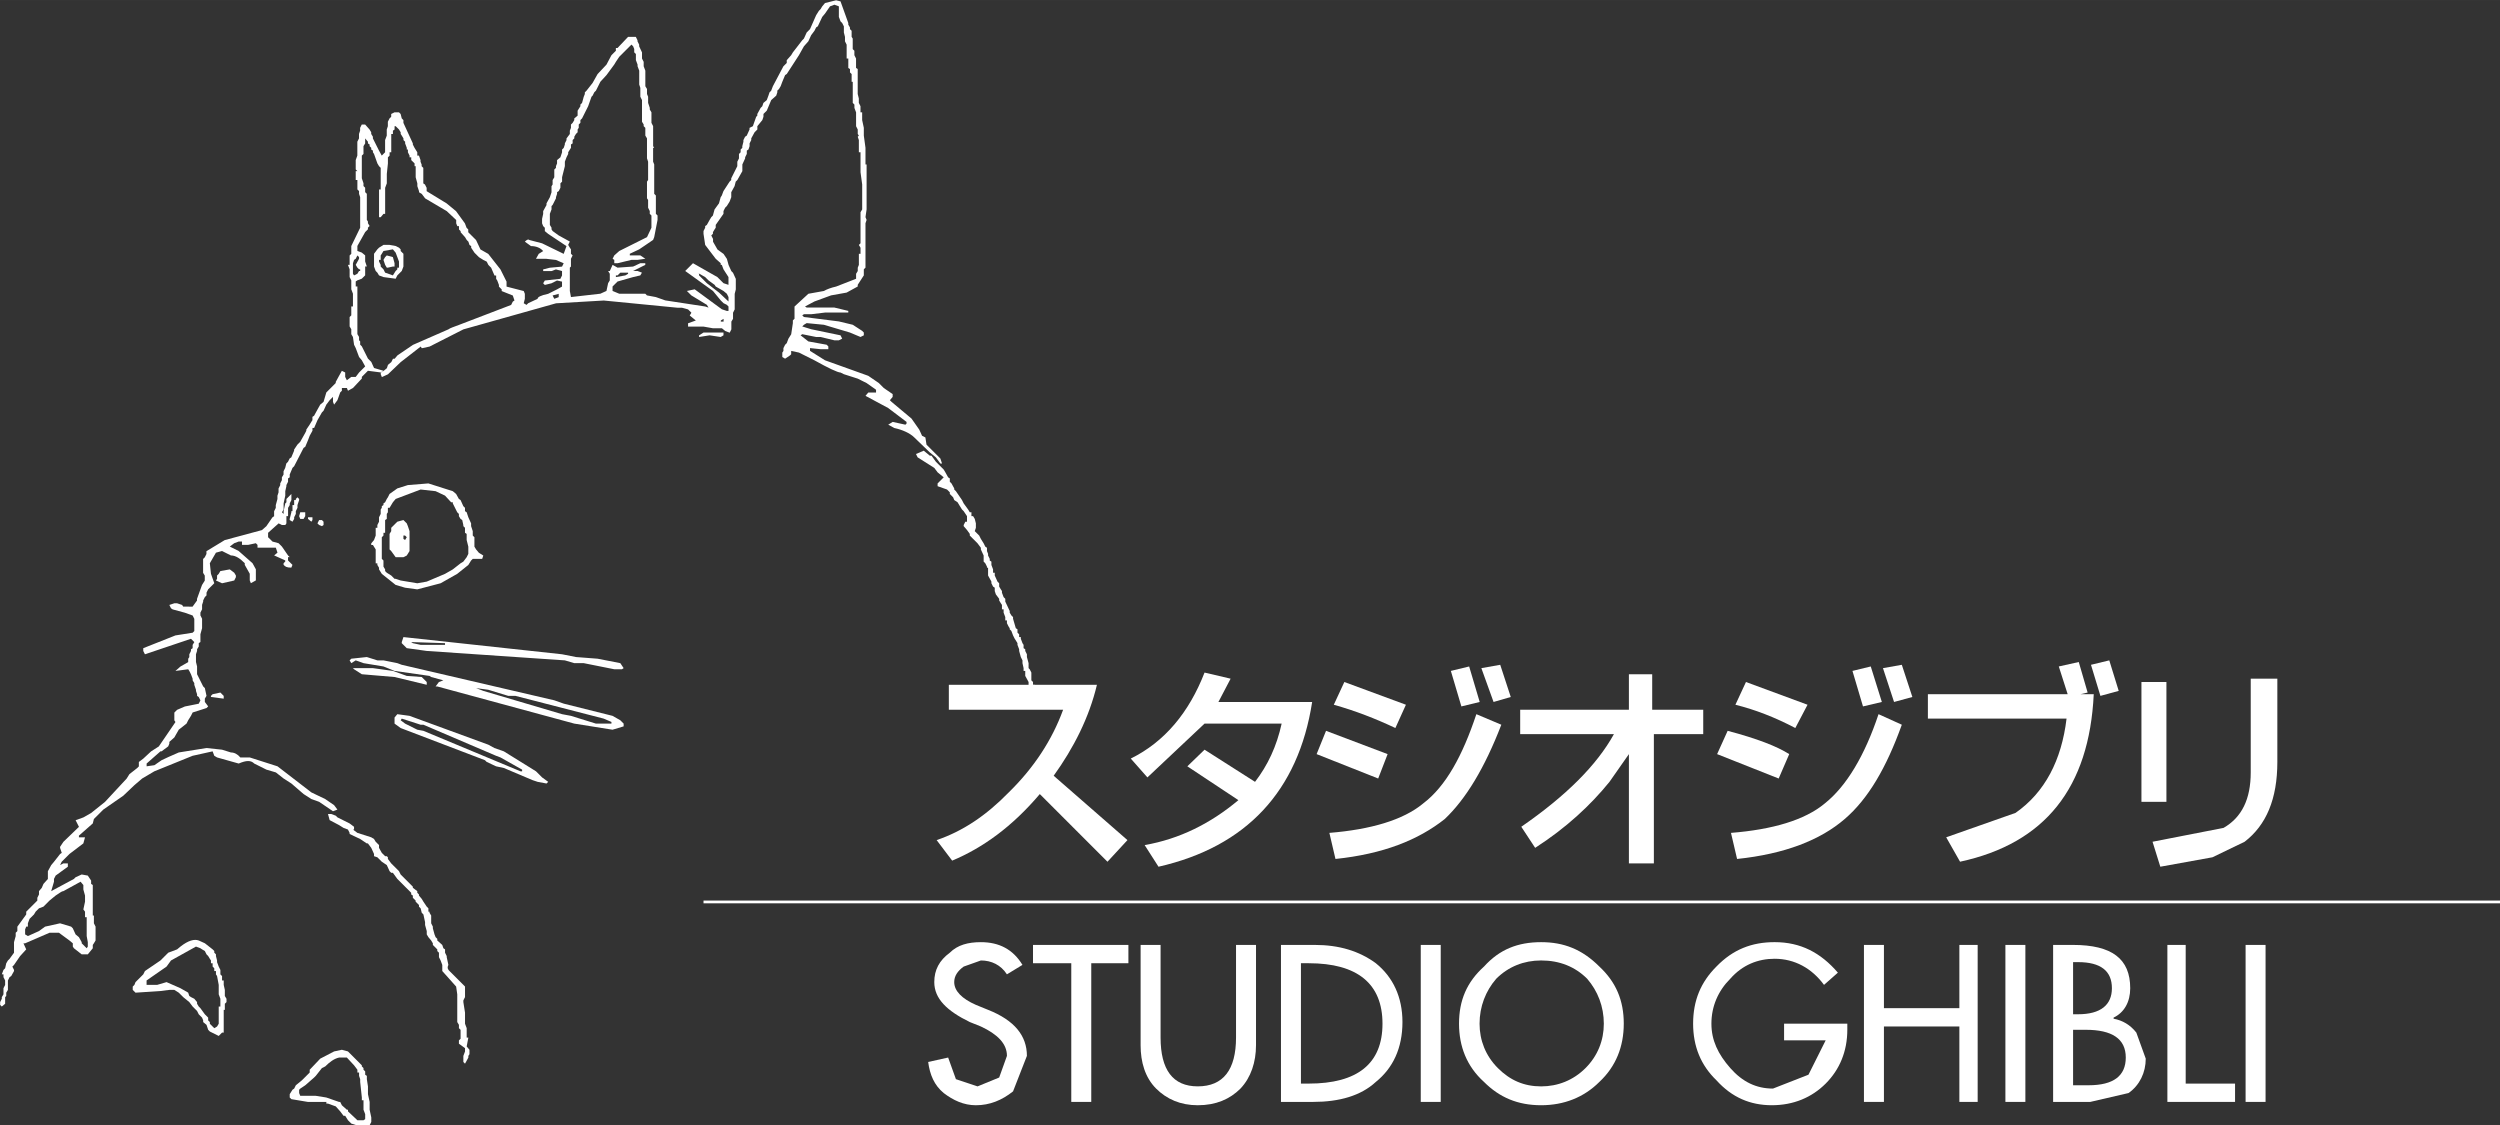 <?xml version="1.0" encoding="UTF-8" standalone="no"?>
<!-- Created with Inkscape (http://www.inkscape.org/) -->

<svg
   xmlns:dc="http://purl.org/dc/elements/1.1/"
   xmlns:cc="http://creativecommons.org/ns#"
   xmlns:rdf="http://www.w3.org/1999/02/22-rdf-syntax-ns#"
   xmlns:svg="http://www.w3.org/2000/svg"
   xmlns="http://www.w3.org/2000/svg"
   xmlns:sodipodi="http://sodipodi.sourceforge.net/DTD/sodipodi-0.dtd"
   xmlns:inkscape="http://www.inkscape.org/namespaces/inkscape"
   width="200"
   height="90"
   viewBox="0 0 52.917 23.812"
   version="1.1"
   id="svg8"
   inkscape:version="0.92.2 (5c3e80d, 2017-08-06)"
   sodipodi:docname="logo.svg">
  <rect x="0" y="0" width="52.917" height="23.812" fill="#333333" stroke="none"/>
  <defs
     id="defs2">
    <inkscape:perspective
       id="perspective123"
       inkscape:persp3d-origin="106.299 : 33.070997 : 1"
       inkscape:vp_z="212.59801 : 49.606495 : 1"
       inkscape:vp_y="0 : 999.99993 : 0"
       inkscape:vp_x="0 : 49.606495 : 1"
       sodipodi:type="inkscape:persp3d" />
  </defs>
  <sodipodi:namedview
     id="base"
     pagecolor="#ffffff"
     bordercolor="#666666"
     borderopacity="1.0"
     inkscape:pageopacity="0.0"
     inkscape:pageshadow="2"
     inkscape:zoom="3.959798"
     inkscape:cx="97.031724"
     inkscape:cy="20.497596"
     inkscape:document-units="mm"
     inkscape:current-layer="g3"
     showgrid="false"
     fit-margin-top="0"
     fit-margin-left="0"
     fit-margin-right="0"
     fit-margin-bottom="0"
     units="px"
     inkscape:window-width="2560"
     inkscape:window-height="1361"
     inkscape:window-x="-9"
     inkscape:window-y="-9"
     inkscape:window-maximized="1" />
  <g
     inkscape:label="Ebene 1"
     inkscape:groupmode="layer"
     id="layer1"
     transform="translate(-30.994,-16.729)">
    <g
       id="g3"
       transform="matrix(0.265,0,0,0.265,29.328,15.512)">
      <polyline
         id="polyline5"
         points="43.916,59.554 43.916,59.421 43.783,59.421 43.074,59.288 43.916,59.554  "
         style="fill:#ffffff;fill-opacity:1" />
      <path
         id="path7"
         d="m 84.633,81.308 c 0.842,0 1.595,0.354 2.082,1.108 l 1.241,-0.754 c -0.753,-1.24 -1.861,-1.816 -3.323,-1.816 -1.019,0 -1.86,0.222 -2.48,0.842 -0.842,0.62 -1.241,1.374 -1.241,2.349 0,1.329 1.02,2.304 2.836,3.189 l 0.886,0.355 c 1.329,0.62 2.082,1.373 2.082,2.348 l -0.62,1.728 -1.728,0.709 -1.728,-0.576 -0.621,-1.728 -1.595,0.354 c 0.133,1.019 0.487,1.86 1.24,2.481 0.754,0.575 1.596,0.975 2.57,0.975 1.107,0 2.082,-0.399 2.969,-1.108 l 1.107,-2.835 c 0,-1.595 -0.975,-2.836 -3.102,-3.678 l -0.975,-0.398 c -1.108,-0.487 -1.729,-1.107 -1.729,-1.816 0,-0.487 0.267,-0.886 0.754,-1.24 l 1.375,-0.489"
         inkscape:connector-curvature="0"
         style="fill:#ffffff;fill-opacity:1" />
      <polyline
         id="polyline9"
         points="93.451,81.529 96.418,81.529 96.418,80.067 88.798,80.067 88.798,81.529 91.855,81.529 91.855,92.606    93.451,92.606 93.451,81.529  "
         style="fill:#ffffff;fill-opacity:1" />
      <path
         id="path11"
         d="m 106.61,88.087 v -8.02 h -1.596 v 7.399 c 0,2.569 -1.019,3.898 -3.057,3.898 -1.994,0 -2.969,-1.329 -2.969,-3.898 v -7.399 h -1.595 v 8.02 c 0,1.329 0.354,2.569 1.24,3.456 0.842,0.842 1.949,1.329 3.323,1.329 1.462,0 2.569,-0.487 3.411,-1.329 0.843,-0.887 1.243,-2.127 1.243,-3.456"
         inkscape:connector-curvature="0"
         style="fill:#ffffff;fill-opacity:1" />
      <path
         id="path13"
         d="m 111.306,80.067 h -2.702 v 12.539 h 2.569 l -0.354,-1.463 h -0.62 v -9.614 h 0.62 c 3.899,0 5.894,1.64 5.894,4.83 0,3.189 -1.994,4.784 -5.894,4.784 l 0.354,1.463 c 2.082,0 3.811,-0.488 5.007,-1.596 1.373,-1.107 2.127,-2.702 2.127,-4.785 0,-1.993 -0.754,-3.589 -2.127,-4.696 -1.329,-0.974 -2.925,-1.462 -4.874,-1.462"
         inkscape:connector-curvature="0"
         style="fill:#ffffff;fill-opacity:1" />
      <polyline
         id="polyline15"
         points="121.364,80.067 119.769,80.067 119.769,92.606 121.364,92.606 121.364,80.067  "
         style="fill:#ffffff;fill-opacity:1" />
      <path
         id="path17"
         d="m 135.985,86.359 c 0,-1.861 -0.62,-3.323 -1.949,-4.563 -1.373,-1.374 -2.836,-1.95 -4.652,-1.95 -1.861,0 -3.323,0.576 -4.563,1.95 l 0.975,0.975 c 0.975,-0.975 2.216,-1.463 3.589,-1.463 1.462,0 2.703,0.488 3.678,1.463 0.842,0.975 1.329,2.215 1.329,3.589 0,1.329 -0.487,2.569 -1.462,3.544 -0.976,0.975 -2.216,1.462 -3.545,1.462 -1.373,0 -2.481,-0.487 -3.456,-1.462 -0.975,-0.975 -1.462,-2.215 -1.462,-3.544 0,-1.374 0.487,-2.614 1.329,-3.589 l -0.975,-0.975 c -1.374,1.24 -1.994,2.702 -1.994,4.563 0,1.816 0.62,3.411 1.994,4.651 1.24,1.241 2.702,1.861 4.563,1.861 1.816,0 3.411,-0.62 4.652,-1.861 1.329,-1.239 1.949,-2.834 1.949,-4.651"
         inkscape:connector-curvature="0"
         style="fill:#ffffff;fill-opacity:1" />
      <path
         id="path19"
         d="m 151.98,83.258 1.107,-0.976 c -1.373,-1.595 -2.969,-2.437 -5.051,-2.437 -1.816,0 -3.323,0.576 -4.652,1.95 -1.24,1.24 -1.86,2.702 -1.86,4.563 0,1.816 0.62,3.323 1.86,4.519 1.24,1.374 2.703,1.994 4.431,1.994 1.728,0 3.189,-0.62 4.298,-1.729 1.107,-1.107 1.728,-2.569 1.728,-4.297 v -0.487 h -5.051 v 1.329 h 3.323 l -1.374,2.746 -2.835,1.108 c -1.33,0 -2.438,-0.532 -3.412,-1.64 -0.974,-1.108 -1.506,-2.215 -1.506,-3.544 0,-1.374 0.531,-2.614 1.506,-3.589 0.975,-1.108 2.216,-1.596 3.545,-1.596 1.594,0.003 2.967,0.757 3.943,2.086"
         inkscape:connector-curvature="0"
         style="fill:#ffffff;fill-opacity:1" />
      <polyline
         id="polyline21"
         points="155.169,80.067 155.169,92.606 156.765,92.606 156.765,86.581 162.791,86.581 162.791,92.606 164.252,92.606    164.252,80.067 162.791,80.067 162.791,85.118 156.765,85.118 156.765,80.067 155.169,80.067  "
         style="fill:#ffffff;fill-opacity:1" />
      <polyline
         id="polyline23"
         points="168.063,92.606 168.063,80.067 166.468,80.067 166.468,92.606 168.063,92.606  "
         style="fill:#ffffff;fill-opacity:1" />
      <path
         id="path25"
         d="m 171.874,80.067 h -1.595 v 12.539 h 2.968 l 3.058,-0.709 c 0.886,-0.621 1.373,-1.64 1.373,-2.747 l -0.753,-2.083 c -0.487,-0.62 -1.107,-0.975 -1.816,-1.107 v -0.088 c 0.842,-0.399 1.329,-1.241 1.329,-2.349 -10e-4,-2.348 -1.463,-3.456 -4.564,-3.456 v 1.374 h 0.398 c 1.816,0 2.703,0.709 2.703,2.082 0,1.329 -0.887,2.082 -2.703,2.082 h -0.398 v 1.241 h 1.019 c 2.083,0 3.19,0.709 3.19,2.215 0,1.462 -0.975,2.215 -2.969,2.215 h -1.24 v -4.43 -1.241 -4.164"
         inkscape:connector-curvature="0"
         style="fill:#ffffff;fill-opacity:1" />
      <polyline
         id="polyline27"
         points="179.406,92.606 184.811,92.606 184.811,91.144 180.868,91.144 180.868,80.067 179.406,80.067 179.406,92.606  "
         style="fill:#ffffff;fill-opacity:1" />
      <polyline
         id="polyline29"
         points="187.248,92.606 187.248,80.067 185.653,80.067 185.653,92.606 187.248,92.606  "
         style="fill:#ffffff;fill-opacity:1" />
      <path
         id="path31"
         d="m 82.075,59.288 v 1.993 h 9.128 c -0.887,2.438 -2.349,4.652 -4.342,6.602 -1.817,1.861 -3.678,3.102 -5.761,3.811 l 1.241,1.64 c 2.437,-1.02 4.785,-2.703 7,-5.317 l 5.405,5.406 1.596,-1.729 -5.893,-5.14 c 1.595,-2.215 2.835,-4.651 3.455,-7.266 H 82.075"
         inkscape:connector-curvature="0"
         style="fill:#ffffff;fill-opacity:1" />
      <path
         id="path33"
         d="m 102.5,62.389 h 6.158 c -0.398,1.817 -1.107,3.323 -2.126,4.652 l -4.032,-2.569 -1.374,1.329 4.077,2.702 c -2.216,1.861 -4.697,3.103 -7.488,3.589 l 1.107,1.729 c 7.001,-1.595 11.166,-6.025 12.273,-13.159 h -7.488 l 0.975,-1.861 -2.082,-0.488 c -1.24,3.19 -3.189,5.538 -5.893,6.868 l 1.329,1.506 4.564,-4.298"
         inkscape:connector-curvature="0"
         style="fill:#ffffff;fill-opacity:1" />
      <path
         id="path35"
         d="m 126.205,62.478 -1.994,-0.842 c -1.107,3.323 -2.437,5.76 -4.253,7.134 -1.595,1.329 -4.209,2.082 -7.488,2.348 l 0.487,2.083 c 3.811,-0.399 6.602,-1.507 8.729,-3.19 1.683,-1.596 3.189,-4.077 4.519,-7.533"
         inkscape:connector-curvature="0"
         style="fill:#ffffff;fill-opacity:1" />
      <polyline
         transform="translate(18)"
         id="polyline37"
         points="108.958,60.263 108.117,57.692 106.61,57.959 107.584,60.661 108.958,60.263  "
         style="fill:#ffffff;fill-opacity:1" />
      <polyline
         transform="translate(18)"
         id="polyline39"
         points="94.204,62.965 93.451,64.826 98.369,66.775 99.122,64.826 94.204,62.965  "
         style="fill:#ffffff;fill-opacity:1" />
      <path
         id="path41"
         d="m 113.666,59.066 -0.842,1.816 c 1.729,0.487 3.323,1.107 4.918,1.86 l 0.842,-1.86 -4.918,-1.816"
         inkscape:connector-curvature="0"
         style="fill:#ffffff;fill-opacity:1" />
      <polyline
         transform="translate(18)"
         id="polyline43"
         points="104.173,58.18 105.014,61.016 106.477,60.661 105.635,57.825 104.173,58.18  "
         style="fill:#ffffff;fill-opacity:1" />
      <path
         id="path45"
         d="m 145.745,59.066 -0.843,1.816 c 1.596,0.398 3.19,1.02 4.785,1.86 l 0.976,-1.86 -4.918,-1.816"
         inkscape:connector-curvature="0"
         style="fill:#ffffff;fill-opacity:1" />
      <path
         id="path47"
         d="m 144.282,62.965 -0.842,1.861 4.918,1.949 0.842,-1.949 c -0.975,-0.62 -2.57,-1.241 -4.918,-1.861"
         inkscape:connector-curvature="0"
         style="fill:#ffffff;fill-opacity:1" />
      <path
         id="path49"
         d="m 158.194,62.478 -1.86,-0.842 c -1.108,3.323 -2.57,5.76 -4.298,7.134 -1.595,1.329 -4.165,2.082 -7.488,2.348 l 0.487,2.083 c 3.811,-0.399 6.646,-1.507 8.596,-3.19 1.861,-1.596 3.323,-4.077 4.563,-7.533"
         inkscape:connector-curvature="0"
         style="fill:#ffffff;fill-opacity:1" />
      <polyline
         transform="translate(18)"
         id="polyline51"
         points="139.574,60.661 141.036,60.263 140.194,57.692 138.688,57.959 139.574,60.661  "
         style="fill:#ffffff;fill-opacity:1" />
      <polyline
         transform="translate(18)"
         id="polyline53"
         points="137.092,61.016 138.599,60.661 137.713,57.825 136.251,58.18 137.092,61.016  "
         style="fill:#ffffff;fill-opacity:1" />
      <polyline
         transform="translate(18)"
         id="polyline55"
         points="157.518,59.775 156.765,57.338 155.303,57.692 156.056,60.174 157.518,59.775  "
         style="fill:#ffffff;fill-opacity:1" />
      <path
         id="path57"
         d="m 172.46,60.041 0.576,-0.133 -0.709,-2.438 -1.595,0.354 0.709,2.216 h -11.165 v 1.949 h 11.076 c -0.398,3.323 -1.728,5.893 -4.076,7.532 l -5.538,1.949 1.107,1.95 c 6.779,-1.463 10.323,-5.893 10.679,-13.381 h -1.064"
         inkscape:connector-curvature="0"
         style="fill:#ffffff;fill-opacity:1" />
      <path
         id="path59"
         d="m 188.19,58.8 h -2.127 v 7.488 c 0,2.127 -0.709,3.589 -2.171,4.431 l -5.672,1.107 0.621,1.994 4.164,-0.753 2.57,-1.241 c 1.728,-1.329 2.614,-3.411 2.614,-6.38 V 58.8"
         inkscape:connector-curvature="0"
         style="fill:#ffffff;fill-opacity:1" />
      <polyline
         transform="translate(18)"
         id="polyline61"
         points="161.329,59.066 159.334,59.066 159.334,68.637 161.329,68.637 161.329,59.066  "
         style="fill:#ffffff;fill-opacity:1" />
      <path
         id="path73"
         d="m 127.711,61.281 v 1.949 h 7.488 c -1.374,2.481 -3.811,4.919 -7.4,7.399 l 1.108,1.684 c 2.481,-1.595 4.431,-3.411 5.937,-5.272 l 1.551,-2.215 v 8.729 h 1.994 V 63.23 h 3.943 v -1.949 h -4.076 v -2.835 h -1.861 v 2.835 h -8.684"
         inkscape:connector-curvature="0"
         style="fill:#ffffff;fill-opacity:1" />
      <polyline
         id="polyline75"
         points="206.299,76.744 206.299,76.523 62.48,76.523 62.48,76.744 206.299,76.744  "
         style="fill:#ffffff;fill-opacity:1" />
      <polyline
         id="polyline77"
         points="64.075,31.375 64.075,31.153 62.48,31.153 62.125,31.375 62.125,31.508 62.967,31.375 63.853,31.508    64.075,31.375  "
         style="fill:#ffffff;fill-opacity:1" />
      <polyline
         id="polyline79"
         points="44.181,47.502 44.048,47.369 44.048,47.015 43.916,46.616 43.916,46.395 43.694,45.907 43.561,45.508    43.428,45.42 43.428,45.154 43.295,45.021 43.074,44.533 42.941,44.445 42.719,44.046 42.454,43.824 40.504,43.204 38.865,43.337    38.023,43.603 37.403,44.046 37.269,44.312 37.181,44.445 37.048,44.711 36.916,44.8 36.916,44.933 36.783,45.021 36.783,45.154    36.694,45.287 36.694,45.641 36.561,45.907 36.561,46.262 36.428,46.527 36.428,46.749 36.295,46.749 36.295,47.369 36.162,47.724    35.94,47.989 35.94,48.122 36.074,48.122 36.295,48.477 36.295,49.585 36.428,49.585 36.428,49.718 36.561,49.938 36.561,50.071    36.783,50.427 37.048,50.205 37.048,50.071 36.916,49.851 36.916,49.363 36.783,49.23 36.783,47.502 36.916,47.369 36.916,47.147    37.048,47.147 37.048,46.129 37.181,46.04 37.181,45.641 37.269,45.508 37.269,45.154 37.403,45.154 37.668,44.711 37.89,44.445    39.884,43.691 41.08,43.824 41.833,44.179 42.321,44.711 42.454,44.711 42.454,44.8 42.808,45.508 42.941,45.641 42.941,45.818    43.074,46.04 43.207,46.129 43.295,46.527 43.295,46.616 43.428,46.749 43.428,47.147 43.561,47.236 43.561,47.724 43.694,48.256    43.694,48.831 43.561,49.098 43.295,49.451 43.074,49.585 42.454,50.071 41.833,50.427 40.372,51.047 39.618,51.18 38.289,50.958    37.89,50.825 37.801,50.825 37.536,50.56 37.181,50.338 37.048,50.205 36.783,50.427 37.89,51.313 38.643,51.534 39.618,51.667    41.479,51.18 42.808,50.427 43.694,49.718 43.916,49.363 44.048,49.23 44.801,49.23 44.89,48.964 44.536,48.742 44.315,48.477    44.181,48.256 44.181,47.502  "
         style="fill:#ffffff;fill-opacity:1" />
      <polyline
         id="polyline81"
         points="29.427,46.04 29.427,46.129 29.649,46.262 29.782,46.04 29.782,45.907 29.915,45.641 29.915,45.42 30.047,45.154    30.047,44.933 30.18,44.533 30.18,44.445 30.047,44.312 29.915,44.445 29.915,44.533 29.782,44.533 29.782,44.933 29.649,44.933    29.649,45.42 29.56,45.42 29.56,45.508 29.427,46.04  "
         style="fill:#ffffff;fill-opacity:1" />
      <polyline
         id="polyline83"
         points="30.667,45.508 30.269,45.508 30.18,45.818 30.269,46.04 30.535,46.04 30.667,45.818 30.667,45.508  "
         style="fill:#ffffff;fill-opacity:1" />
      <polyline
         id="polyline85"
         points="31.244,45.907 30.889,45.907 30.889,46.04 31.156,46.262 31.244,46.129 31.244,45.907  "
         style="fill:#ffffff;fill-opacity:1" />
      <polyline
         id="polyline87"
         points="31.998,46.129 31.776,46.129 31.643,46.395 31.776,46.527 31.998,46.616 32.13,46.527 32.13,46.262    31.998,46.129  "
         style="fill:#ffffff;fill-opacity:1" />
      <polyline
         id="polyline89"
         points="37.403,47.236 37.403,48.477 37.536,48.609 37.89,49.098 38.51,49.098 38.776,48.964 38.998,48.609    38.998,47.015 38.643,47.369 38.776,47.502 38.643,47.724 38.51,47.635 38.51,47.369 38.643,47.369 38.998,47.015 38.865,46.616    38.776,46.395 38.51,46.129 38.023,46.262 37.536,46.749 37.536,47.015 37.403,47.236  "
         style="fill:#ffffff;fill-opacity:1" />
      <polyline
         id="polyline91"
         points="25.129,50.692 25.129,50.56 24.997,50.338 24.642,50.071 23.889,50.205 23.756,50.427 23.624,50.56    23.624,50.825 23.535,50.958 24.022,51.18 24.997,50.958 25.129,50.692  "
         style="fill:#ffffff;fill-opacity:1" />
      <polyline
         id="polyline93"
         points="38.51,55.478 38.377,55.876 38.377,55.965 38.776,56.363 39.263,55.965 39.13,55.876 41.833,55.965    41.833,56.098 39.884,56.098 39.263,55.965 38.776,56.363 40.372,56.585 51.404,57.338 52.157,57.56 52.91,57.56 55.347,58.047    55.967,58.047 56.1,57.959 55.834,57.56 54.018,57.205 52.29,57.072 51.182,56.851 38.51,55.478  "
         style="fill:#ffffff;fill-opacity:1" />
      <polyline
         id="polyline95"
         points="36.074,57.959 34.478,57.959 34.567,58.047 35.187,58.446 37.801,58.667 40.372,59.288 40.372,59.066    39.972,58.667 38.776,58.579 37.668,58.18 36.074,57.959  "
         style="fill:#ffffff;fill-opacity:1" />
      <polyline
         id="polyline97"
         points="56.1,62.61 56.1,62.389 55.834,62.123 55.213,61.769 55.125,62.256 55.125,62.389 53.884,62.389 51.891,61.769    51.182,61.636 44.89,59.775 44.315,59.554 45.29,59.687 46.884,60.174 47.46,60.174 54.505,61.99 55.125,62.256 55.213,61.769    51.315,60.794 50.562,60.528 38.377,57.692 38.023,57.56 36.916,57.338 36.428,57.338 35.586,57.072 34.345,57.205 34.212,57.338    34.345,57.56 34.7,57.338 35.32,57.56 36.916,57.825 37.801,58.18 40.592,58.579 40.726,58.667 41.701,58.934 41.346,59.066    41.08,59.421 41.213,59.421 52.157,62.389 55.213,62.877 56.1,62.61  "
         style="fill:#ffffff;fill-opacity:1" />
      <polyline
         id="polyline99"
         points="24.155,60.396 24.155,60.174 23.889,59.908 23.269,60.041 23.136,60.174 23.136,60.263 24.155,60.396  "
         style="fill:#ffffff;fill-opacity:1" />
      <polyline
         id="polyline101"
         points="37.801,61.902 37.801,62.389 38.289,62.743 38.643,62.389 38.289,62.123 38.377,61.99 39.884,62.478    40.105,62.478 45.91,64.959 46.264,65.092 47.992,66.066 47.992,66.199 47.859,66.199 40.105,62.965 39.618,62.877 38.643,62.389    38.289,62.743 45.023,65.313 45.157,65.446 45.91,65.801 46.53,65.934 48.833,66.908 49.232,67.041 49.941,67.174 50.075,67.041    49.587,66.687 49.099,66.199 46.53,64.604 45.777,64.339 45.29,64.073 38.998,61.769 38.023,61.636 37.801,61.902  "
         style="fill:#ffffff;fill-opacity:1" />
      <path
         id="path103"
         d="m 33.238,69.877 -0.133,-0.133 -0.354,-0.133 h -0.266 l 0.133,0.487 0.753,0.398 0.354,0.222 0.354,0.133 0.133,0.266 v 0.089 l 0.842,0.399 0.532,0.354 h 0.088 l 0.266,0.354 0.222,0.487 v 0.178 l 0.267,0.089 0.354,0.354 0.398,0.266 0.222,0.487 0.133,0.133 h 0.133 l 0.354,0.487 1.107,1.107 v 0.133 l 0.133,0.089 v 0.178 l 0.222,0.222 v 0.088 l 0.266,0.266 v 0.134 l 0.134,0.133 0.088,0.354 0.133,0.133 0.133,0.62 v 0.222 l 0.134,0.487 v 0.266 l 0.133,0.222 0.222,0.266 0.133,0.222 v 0.133 l 0.354,0.354 v 0.133 l 0.133,0.133 v 0.354 l 0.133,0.266 0.133,0.354 v 0.488 l 1.107,1.24 0.089,0.62 v 2.215 l 0.133,0.222 v 0.267 l 0.133,0.133 v 0.709 l -0.133,0.133 v 0.266 l 0.487,0.354 v 0.266 l -0.133,0.354 v 0.487 l 0.133,0.133 0.266,-0.487 V 88.93 l 0.089,-0.133 v -0.354 l -0.222,-0.266 0.133,-0.709 H 43.563 V 86.715 L 43.43,86.361 v -0.887 l -0.133,-0.842 v -0.133 l 0.133,-0.266 v -0.842 l -1.24,-1.24 c -0.089,-0.089 -0.222,-0.222 -0.089,-0.488 l -0.133,-0.62 V 80.955 L 41.835,80.688 V 80.422 L 41.702,80.333 41.613,80.067 41.215,79.713 V 79.58 L 41.081,79.447 40.993,79.225 40.86,78.738 V 78.605 L 40.727,78.339 V 77.718 L 40.593,77.497 V 77.408 H 40.505 V 77.142 L 40.372,77.009 40.105,76.61 39.972,76.388 39.75,76.122 V 76.033 L 39.617,75.9 V 75.77 L 39.263,75.504 V 75.415 L 38.288,74.44 38.155,74.174 37.535,73.554 37.269,73.2 V 73.067 L 37.181,72.978 H 37.048 L 36.782,72.712 36.56,72.313 V 72.091 L 36.294,71.825 36.16,71.604 35.938,71.47 34.831,71.116 34.477,70.85 h 0.089 v -0.22 l -0.354,-0.266 -0.974,-0.487"
         inkscape:connector-curvature="0"
         style="fill:#ffffff;fill-opacity:1" />
      <path
         id="path105"
         d="m 22.162,79.713 c -0.355,-0.133 -0.843,0 -1.463,0.487 l -0.266,0.222 -0.709,0.266 -0.62,0.62 -1.24,0.843 -0.133,0.266 -0.621,0.62 -0.088,0.222 -0.134,0.133 v 0.266 l 0.222,0.222 1.994,-0.133 0.709,-0.089 h 0.398 l 0.354,0.222 0.354,0.354 0.487,0.398 0.266,0.354 0.354,0.354 0.134,0.266 0.266,0.267 0.088,0.221 v 0.133 l 0.267,0.222 0.133,0.399 0.133,0.133 0.709,0.354 0.266,-0.267 h 0.133 v -1.816 h 0.089 v -0.487 l 0.133,-0.133 v -0.266 l -0.133,-0.222 v -0.487 l -0.089,-0.398 v -0.354 h -0.133 v -0.354 l -0.133,-0.133 -0.266,0.133 0.133,0.709 v 0.753 l 0.133,0.354 v 0.62 h -0.133 v 1.374 l -0.133,0.222 -0.222,0.133 -0.354,-0.354 V 86.228 L 22.914,86.095 V 85.874 L 22.648,85.607 22.294,85.12 22.161,84.987 22.027,84.765 v -0.133 l -0.222,-0.266 -0.266,-0.133 -0.133,-0.089 -0.089,-0.266 -0.62,-0.354 -1.107,-0.487 -0.753,0.222 h -0.842 v -0.354 l 1.595,-1.107 0.354,-0.488 1.996,-1.11 0.354,0.133 0.133,0.089 0.222,0.133 0.133,0.266 0.133,0.134 0.133,0.221 0.089,0.133 v 0.222 h 0.133 v 0.267 l 0.133,0.133 v 0.222 h 0.133 v 0.266 l 0.089,0.133 0.266,-0.133 V 82.065 L 23.758,81.799 23.625,81.445 V 81.311 L 23.536,80.957 V 80.82 L 23.403,80.687 V 80.554 L 23.27,80.421 22.65,79.934 22.162,79.713"
         inkscape:connector-curvature="0"
         style="fill:#ffffff;fill-opacity:1" />
      <path
         id="path107"
         d="M 35.32,90.036 V 89.903 L 35.187,89.77 v -0.088 l -1.107,-1.108 -0.487,-0.133 -0.62,0.133 -1.107,0.576 -0.842,0.886 v 0.222 l -0.621,0.62 -0.487,0.398 -0.133,0.267 -0.133,0.089 -0.222,0.354 v 0.267 l 0.133,0.133 1.329,0.222 h 1.463 V 92.254 L 31.51,92.12 h -1.24 l -0.089,-0.221 v -0.266 l 0.089,-0.089 0.266,-0.178 0.133,-0.089 0.709,-0.62 0.133,-0.133 0.488,-0.62 0.266,-0.133 c 0.354,-0.354 0.709,-0.62 1.107,-0.709 h 0.62 l 0.576,0.621 0.266,0.354 v 0.222 h 0.133 v 0.266 l 0.089,0.266 v 0.222 l 0.133,1.241 v 0.221 h 0.133 v 0.754 l 0.134,0.354 v 0.398 l -0.134,0.089 h -0.487 l -0.753,-0.709 v -0.133 h -0.089 l -0.398,-0.354 -0.133,-0.266 h -0.089 l -1.019,-0.354 v 0.354 0.133 h 0.133 l 0.62,0.222 0.354,0.398 0.266,0.354 h 0.133 l 0.222,0.354 0.266,0.266 0.842,0.266 0.621,-0.133 0.132,-0.266 v -0.354 l -0.132,-0.62 v -0.62 l -0.134,-0.621 v -0.62 L 35.589,90.791 V 90.525 L 35.456,90.436 V 90.17 L 35.32,90.036"
         inkscape:connector-curvature="0"
         style="fill:#ffffff;fill-opacity:1" />
      <polyline
         id="polyline109"
         points="79.583,41.122 80.912,41.964 81.177,42.318 81.665,42.717 81.177,43.204 81.177,43.426 81.931,43.691    82.153,43.913 82.153,44.046 82.418,44.312 82.506,44.533 82.773,44.711 82.906,44.933 83.126,45.287 83.26,45.42 83.526,45.818    83.526,46.262 83.393,46.262 83.26,46.527 83.26,46.616 83.526,46.926 83.748,47.236 83.748,47.369 84.368,47.989 84.633,48.344    84.633,48.477 84.855,48.964 84.855,49.451 84.988,49.585 85.121,49.851 85.121,49.938 85.209,49.938 85.209,50.56 85.475,51.047    85.475,51.18 85.608,51.445 85.742,51.534 85.742,51.8 85.83,52.065 86.095,52.42 86.095,52.553 86.228,52.774 86.317,52.907    86.317,53.262 86.45,53.262 86.45,53.527 86.583,53.882 86.583,54.148 86.715,54.148 86.715,54.37 86.849,54.636 86.937,54.769    86.937,54.857 87.071,54.99 87.204,55.345 87.336,55.61 87.424,55.743 87.557,55.965 87.557,56.098 87.691,56.452 87.691,56.585    87.824,57.072 87.957,57.338 87.957,57.56 88.045,57.959 88.045,58.18 88.178,58.18 88.178,58.579 88.444,59.066 88.444,59.687    88.533,59.687 88.533,59.908 89.02,59.908 89.02,59.687 88.931,59.687 88.931,59.288 88.798,59.288 88.798,59.066 88.666,58.934    88.666,58.313 88.533,58.047 88.444,57.959 88.444,57.56 88.311,57.072 88.311,56.851 88.178,56.585 88.178,56.452 88.045,56.363    88.045,56.098 87.957,55.965 87.824,55.61 87.824,55.478 87.691,55.478 87.691,55.256 87.557,55.123 87.557,54.857 87.424,54.769    87.204,54.016 87.204,53.882 87.071,53.749 86.937,53.527 86.937,53.395 86.583,52.642 86.583,52.42 86.45,52.287 86.317,51.933    86.317,51.8 86.228,51.667 86.095,51.445 86.095,51.18 85.962,51.047 85.742,50.56 85.742,50.338 85.608,50.338 85.608,50.071    85.475,49.718 85.475,49.451 85.342,49.363 85.342,49.23 85.209,48.964 85.209,48.831 85.121,48.609 85.121,48.344 84.988,48.256    84.855,47.989 84.633,47.635 84.5,47.369 84.146,47.015 84.235,46.749 84.235,46.395 84.146,46.04 84.013,45.818 83.88,45.818    83.88,45.508 83.748,45.508 83.615,45.287 83.26,44.8 83.126,44.533 82.64,43.824 82.506,43.691 82.506,43.603 82.286,43.204    82.153,43.071 82.153,42.806 82.019,42.717 81.797,42.318 81.665,42.097 81.044,41.477 80.69,40.989 80.557,40.989 80.07,40.59    79.45,40.855 79.583,41.122  "
         style="fill:#ffffff;fill-opacity:1" />
      <polyline
         id="polyline111"
         points="38.51,24.861 38.289,24.64 38.289,24.507 38.156,24.374 37.89,24.241 37.668,24.507 37.89,24.772 38.156,25.481    38.156,25.969 38.023,25.969 38.023,26.103 37.89,26.235 37.668,26.589 37.048,26.368 36.916,26.103 36.694,25.881 36.694,25.747    36.561,25.481 36.561,25.349 36.694,25.349 36.694,24.994 36.783,24.861 36.916,24.64 37.668,24.507 37.89,24.241 37.403,24.152    36.916,24.152 36.561,24.374 36.428,24.507 36.162,24.861 36.162,25.881 36.295,26.235 36.428,26.368 36.561,26.589 36.916,26.723    37.89,26.854 38.023,26.589 38.377,26.235 38.51,25.881 38.51,24.861  "
         style="fill:#ffffff;fill-opacity:1" />
      <path
         id="path113"
         d="m 73.291,5.101 v 0.842 l 0.133,0.354 0.134,0.133 0.133,0.266 v 0.488 l 0.089,0.354 v 0.354 l 0.133,0.267 v 1.107 h 0.133 v 0.753 l 0.133,0.088 v 0.267 l 0.133,0.133 v 0.62 h 0.089 v 1.685 l 0.133,0.133 v 0.266 l 0.133,0.354 v 1.107 l 0.133,0.266 v 0.354 l 0.089,0.133 -0.089,0.089 0.089,0.266 v 0.975 h 0.133 v 1.596 l 0.133,0.974 v 1.994 l -0.133,0.222 v 2.481 l -0.133,0.133 0.133,0.222 v 0.487 H 74.889 V 25.75 L 74.8,25.972 v 0.267 l -0.133,0.221 v 0.398 l -1.595,0.621 c -0.399,0.089 -0.754,0.222 -0.976,0.354 l -1.24,0.222 -1.107,1.019 v 0.975 l -0.133,0.133 v 0.222 l -0.133,0.886 -0.222,0.354 -0.133,0.355 -0.133,0.132 -0.133,0.267 v 0.222 l -0.089,0.133 v 0.354 l 0.222,0.133 0.398,-0.266 0.089,-0.089 v -0.266 l 0.62,0.133 1.24,0.62 c 1.108,0.62 1.861,0.975 2.082,0.975 l 0.267,0.133 1.107,0.354 0.709,0.354 0.753,0.532 v 0.222 h -0.62 l -0.222,0.266 1.816,0.975 1.463,1.107 v 0.133 l -0.089,0.089 -1.02,-0.222 -0.354,0.222 0.488,0.266 c 0.62,0.133 1.24,0.399 1.595,0.754 l 1.24,1.196 0.487,0.398 0.354,0.487 h 0.133 L 81.398,41.214 80.291,40.107 80.202,39.532 79.936,39.399 79.714,38.911 79.094,38.025 77.5,36.691 77.366,36.558 77.588,36.292 V 36.07 l -0.709,-0.486 -0.398,-0.399 -0.842,-0.576 -3.456,-1.24 -1.196,-0.753 v -0.222 l 0.842,0.089 h 0.621 v -0.222 l -0.134,-0.134 -1.462,-0.265 -0.62,-0.487 0.133,-0.09 1.107,0.223 h 0.354 l 1.107,0.266 h 0.354 l 0.267,-0.134 -0.134,-0.265 -2.348,-0.488 -0.709,-0.222 0.133,-0.133 0.222,-0.133 1.373,0.133 2.083,0.621 0.842,0.354 0.266,-0.133 V 31.152 L 75.151,31.018 74.398,30.531 73.29,30.265 70.5,29.912 70.367,29.779 70.5,29.69 h 0.576 l 1.107,-0.133 h 1.861 v -0.133 l -1.108,-0.266 h -2.215 l -0.133,-0.089 0.753,-0.398 1.329,-0.487 1.241,-0.222 0.886,-0.487 v -0.134 l 0.487,-0.753 v -0.486 l 0.133,-0.134 v -3.544 l 0.089,-0.267 -0.089,-0.221 0.089,-0.621 v -3.589 h -0.089 v -1.329 l -0.133,-0.975 v -0.62 l -0.133,-0.62 v -0.62 H 75.018 V 13.075 L 74.885,12.809 V 12.454 L 74.796,12.1 V 10.105 L 74.663,10.017 V 9.266 L 74.53,8.999 V 8.646 L 74.397,8.512 V 7.671 L 74.31,7.537 V 7.05 L 74.177,6.917 V 6.784 L 74.044,6.562 V 6.43 L 73.423,4.701 73.07,4.613 72.183,4.835 71.961,5.101 71.828,5.322 71.695,5.456 71.474,5.81 70.987,6.917 70.721,7.184 70.5,7.671 70.367,7.804 69.614,8.779 69.481,9 69.127,9.399 V 9.62 l -0.266,0.266 -0.842,1.595 -0.134,0.354 -0.133,0.133 -0.089,0.267 -0.133,0.354 -0.266,0.222 -0.089,0.266 -0.133,0.133 -0.266,0.487 v 0.133 l -0.089,0.089 -0.266,0.753 -0.266,0.133 v 0.133 l -0.222,0.487 -0.133,0.089 -0.133,0.266 v 0.133 l -0.089,0.354 V 16.4 l -0.133,0.134 v 0.221 l -0.133,0.134 v 0.354 l -0.133,0.267 v 0.354 l -0.487,0.974 v 0.134 l -0.133,0.133 -0.488,0.753 -0.133,0.354 -0.089,0.133 -0.133,0.487 -0.354,0.487 -0.134,0.488 -0.128,0.131 -0.133,0.221 -0.222,0.399 -0.133,0.089 v 0.133 l -0.133,0.266 v 0.222 l 0.133,0.886 0.842,1.107 0.398,0.354 v 0.133 h 0.089 l 0.133,0.355 0.399,0.62 v 0.619 l -0.399,-0.132 -0.487,-0.487 -1.949,-1.108 -0.62,0.621 2.215,1.595 0.62,0.753 0.222,0.222 0.267,0.133 0.133,-0.266 -0.754,-0.709 -0.975,-0.753 -0.62,-0.621 v -0.133 l -0.133,-0.088 0.62,0.354 0.267,0.266 0.487,0.354 0.088,0.134 0.62,0.354 0.267,0.222 0.133,0.266 v 0.354 l -0.133,0.266 0.133,0.133 v 0.354 h -0.133 l -0.399,-0.133 -2.171,-1.595 -0.62,0.133 0.354,0.354 1.24,0.753 0.134,0.222 -0.267,-0.089 -3.189,-0.487 -0.754,-0.266 -0.709,-0.133 -0.133,-0.133 H 55.746 L 55.214,27.83 v -0.354 l 0.399,-0.398 1.24,-0.354 0.576,-0.134 0.133,-0.221 -0.354,-0.133 h -0.354 l -0.398,0.133 v 0.088 l -0.222,0.133 -0.753,0.134 V 26.59 h 0.133 l 0.222,-0.221 h 0.62 l 0.398,-0.133 0.975,-0.488 v -0.133 h -0.398 l -0.576,0.267 -1.24,0.088 -0.399,-0.222 -0.221,0.488 H 54.86 l 0.133,0.221 v 0.532 l -0.133,0.221 -0.133,0.62 -0.488,0.222 -2.348,0.266 -0.089,-0.487 V 25.97 l 0.089,-0.088 V 25.26 l 0.133,-0.266 -0.133,-0.133 V 24.507 L 51.802,24.374 51.669,24.152 51.802,23.886 50.916,23.399 50.428,23.045 50.34,22.912 V 22.779 L 50.207,22.557 V 21.671 L 50.34,21.316 V 21.05 l 0.088,-0.089 0.267,-0.531 v -0.089 l 0.088,-0.266 v -0.133 l 0.134,-0.089 0.133,-0.266 V 19.233 L 51.183,19.1 v -0.354 l 0.222,-0.886 v -0.354 l 0.133,-0.354 0.133,-0.266 v -0.134 l 0.222,-0.354 v -0.266 l 0.133,-0.089 v -0.266 l 0.133,-0.133 v -0.133 l 0.133,-0.222 0.133,-0.133 v -0.222 l 0.089,-0.133 v -0.267 l 0.133,-0.132 V 14.18 l 0.133,-0.134 0.487,-0.974 0.266,-0.754 0.089,-0.088 0.133,-0.267 0.133,-0.133 0.354,-0.709 0.488,-0.531 0.62,-0.843 0.133,-0.221 0.266,-0.398 0.975,-0.975 0.133,0.133 0.089,0.221 v 0.267 l 0.133,0.133 v 0.487 l 0.133,0.354 v 0.134 l 0.133,0.354 v 1.108 l 0.089,0.266 v 0.709 l 0.133,0.267 v 1.728 l 0.133,0.221 v 0.134 l 0.133,0.133 v 0.62 l 0.133,0.222 v 1.595 l 0.089,0.267 v 1.462 l -0.089,0.133 v 1.329 l 0.089,0.133 v 0.62 l 0.133,0.267 v 0.222 l 0.133,0.133 v 0.975 l -0.354,0.753 -2.215,1.107 -0.398,0.354 -0.134,0.266 0.134,0.089 v 0.266 h 0.266 l 1.107,-0.266 h 0.487 l 0.62,-0.089 -0.398,-0.266 h -0.842 v -0.133 l 0.753,-0.354 1.108,-0.753 0.088,-0.222 0.266,-1.374 v -0.354 l -0.133,-0.133 v -1.463 l -0.133,-0.133 v -2.349 l -0.088,-0.221 v -1.108 h 0.088 L 58.455,16.264 V 14.669 L 58.321,14.403 V 13.561 L 58.188,13.339 V 13.206 L 58.055,12.808 V 12.32 L 57.966,12.099 V 11.7 L 57.833,11.478 V 10.237 L 57.7,9.883 V 9.531 L 57.567,9.265 V 8.778 L 57.34,8.291 V 8.158 L 57.207,7.891 V 7.804 L 57.074,7.537 h -0.62 L 55.612,8.424 H 55.48 V 8.646 L 55.126,9 54.728,9.753 54.019,10.507 53.62,11.216 53.133,11.836 53,11.969 v 0.134 l -0.089,0.221 -0.133,0.488 -0.133,0.133 v 0.133 l -0.222,0.354 v 0.398 l -0.266,0.221 v 0.134 l -0.133,0.222 -0.133,0.132 v 0.267 l -0.089,0.222 v 0.266 l -0.266,0.354 v 0.133 l -0.133,0.266 v 0.089 l -0.089,0.266 -0.133,0.134 v 0.221 l -0.133,0.399 -0.267,0.222 v 0.266 l -0.088,0.222 v 0.133 l -0.133,0.133 v 0.62 l -0.134,0.222 v 0.354 l -0.088,0.134 v 0.487 l -0.133,0.398 -0.267,0.487 v 0.133 l -0.266,0.488 v 0.222 l -0.088,0.397 v 0.355 l 0.088,0.222 0.133,0.133 v 0.266 l 0.267,0.222 1.462,0.975 -0.222,0.62 -1.728,-0.842 -1.02,-0.266 c -0.089,-0.089 -0.222,0 -0.354,0.133 l 0.487,0.354 c 0.398,0 0.753,0.133 0.975,0.398 l -0.354,0.222 -0.222,0.398 h 0.842 l 0.754,0.089 0.62,0.266 -0.133,0.267 -0.975,0.088 -0.532,0.134 v 0.133 h 0.665 l 0.354,-0.133 0.487,0.133 v 0.354 l -0.133,0.266 -1.241,0.134 -0.133,0.222 0.133,0.132 0.532,-0.132 0.442,-0.222 0.399,0.089 v 0.398 l -0.399,0.222 0.134,0.354 v 0.266 l -0.354,0.133 -0.134,-0.266 0.488,-0.133 -0.134,-0.354 -0.708,0.354 c -0.621,0.133 -0.843,0.266 -0.843,0.398 l -0.753,0.354 -0.133,0.133 -0.222,-0.133 0.089,-0.354 v -0.398 l -0.089,-0.222 -1.373,-0.354 v -0.398 l -0.487,-0.975 -0.975,-1.241 -0.621,-0.354 -0.354,-0.753 -0.621,-0.62 V 22.919 L 43.555,22.786 43.422,22.432 42.713,21.457 41.96,20.836 40.365,19.861 V 19.595 L 40.231,19.328 40.098,19.24 V 18 L 39.965,17.867 V 17.733 L 39.877,17.512 V 17.379 L 39.75,17.02 H 39.617 V 16.753 L 39.396,16.399 39.262,16.133 V 16.044 L 38.509,14.405 V 14.183 L 38.376,14.049 38.287,13.695 38.154,13.562 H 37.8 l -0.266,0.133 v 0.222 l -0.133,0.132 -0.134,0.267 v 0.354 l -0.088,0.266 v 0.487 l -0.133,0.354 v 0.975 L 36.78,17.019 36.558,16.62 36.071,15.645 V 15.512 L 35.937,15.29 v -0.133 l -0.132,-0.222 -0.354,-0.399 h -0.267 l -0.133,0.267 v 0.222 l -0.089,0.266 v 0.354 l -0.133,0.266 v 1.108 L 34.7,17.374 v 0.753 l 0.133,0.133 H 34.7 v 0.709 h 0.133 v 0.753 l 0.133,0.133 v 0.222 l 0.089,0.266 v 2.438 l -0.709,1.462 v 0.62 l -0.133,0.133 v 0.753 l 0.266,-0.133 0.089,-0.266 0.132,-0.09 0.133,-0.266 0.133,0.133 v 0.133 l -0.266,0.487 0.133,0.222 0.133,0.134 h 0.089 v 0.133 h -0.089 l -0.133,0.221 -0.266,0.133 -0.089,-0.133 v -0.842 l -0.266,0.133 H 34.08 l 0.133,0.355 v 0.62 l 0.133,0.266 v 0.709 l 0.133,0.354 v 1.019 h -0.133 v 0.709 l -0.133,0.133 v 0.753 l 0.133,0.222 v 0.398 l 0.133,0.223 0.089,0.619 0.133,0.267 0.266,0.709 0.222,0.266 0.267,0.487 -0.488,0.487 -0.268,0.353 h -0.354 l -0.354,0.267 -0.133,-0.267 v -0.354 l -0.266,-0.133 -0.222,0.398 -0.266,0.488 v 0.088 l -0.753,0.754 -0.222,0.753 -0.266,0.221 -0.222,0.399 -0.267,0.487 -0.133,0.089 v 0.266 l -0.088,0.133 -0.133,0.222 -0.267,0.398 v 0.089 l -0.089,0.178 -0.398,0.708 -0.222,0.222 -0.266,0.399 v 0.088 l -0.222,0.532 -0.133,0.088 -0.133,0.267 -0.133,0.133 -0.089,0.354 -0.133,0.266 v 0.266 l -0.133,0.222 v 0.222 l -0.133,0.266 v 0.133 l -0.133,0.266 v 0.311 l -0.089,0.266 v 0.267 l -0.133,0.487 v 0.222 l -0.133,0.266 v 0.398 l -0.133,0.089 -0.487,0.709 -0.354,0.31 -2.969,0.798 -1.462,0.886 v 0.222 l -0.133,0.267 -0.134,0.133 v 1.107 l 0.134,0.222 v 0.398 l -0.222,0.354 -0.399,1.107 v 0.133 l -0.354,0.487 H 20.92 l -0.088,-0.133 -0.399,-0.133 h -0.222 l -0.398,0.133 0.133,0.266 0.133,0.089 0.975,0.266 0.62,0.222 0.133,0.267 v 0.975 l -0.133,0.133 -1.374,0.216 -2.569,1.019 v 0.222 l 0.133,0.266 3.677,-1.24 0.266,0.266 -0.133,0.222 v 0.266 l -0.133,0.089 v 0.133 l -0.133,0.266 v 0.222 l -0.089,0.133 v 0.266 l -0.62,0.354 -0.399,0.351 1.019,-0.133 0.089,0.133 0.133,0.267 0.133,0.354 v 0.134 l 0.133,0.221 v 0.134 l 0.134,0.398 v 0.089 l 0.088,0.266 v 0.133 l 0.134,0.089 0.133,0.266 -0.133,0.266 -1.108,0.222 -0.62,0.266 -0.222,0.222 v 0.62 l 0.089,0.133 -0.089,0.133 -1.24,1.817 -0.62,0.398 -0.62,0.576 -0.354,0.266 v 0.354 l -0.133,0.133 -0.621,0.487 -0.222,0.354 -1.728,1.861 -1.107,0.886 -0.62,0.354 -0.621,0.222 0.267,0.531 -1.241,1.196 -0.266,0.399 v 0.088 l 0.133,0.399 -0.133,0.088 -0.487,0.621 -0.222,0.266 -0.266,0.487 v 0.62 L 9.758,75.194 9.625,75.505 9.401,75.77 v 0.266 l -0.133,0.267 v 0.222 l -0.887,0.886 v 0.222 l -0.708,0.975 v 0.354 L 7.54,79.095 v 0.266 L 7.406,79.848 V 80.69 L 7.052,81.177 6.919,81.31 6.786,81.532 6.697,81.931 6.564,82.064 6.431,82.418 h 0.133 v 0.221 l 0.133,0.267 v 0.354 l -0.133,0.266 v 0.487 l -0.133,0.222 v 0.133 l -0.133,0.266 v 0.222 l 0.133,0.133 0.266,-0.222 V 84.236 L 6.786,84.147 V 83.881 L 6.919,83.659 V 82.906 L 7.052,82.639 7.185,82.551 7.407,82.153 V 82.064 L 7.274,81.798 7.407,81.664 7.894,80.956 8.381,80.424 8.16,79.937 h 0.133 l 1.949,-0.842 h 0.753 l 0.842,0.62 0.266,0.222 V 80.2 l 0.089,0.133 0.62,0.487 H 13.3 l 0.398,-0.487 V 80.067 L 13.3,80.2 13.211,80.333 12.812,79.935 V 79.846 L 12.591,79.448 12.324,79.226 12.102,78.739 11.969,78.606 11.083,78.34 9.887,78.606 9.401,78.96 8.514,79.358 8.293,79.225 V 78.827 L 8.381,78.605 H 8.514 V 78.34 l 0.134,-0.354 0.354,-0.354 0.133,-0.222 0.266,-0.266 0.354,-0.133 0.487,-0.487 0.487,-0.399 c 0.354,-0.222 0.487,-0.354 0.62,-0.354 l 1.374,-0.753 0.222,0.266 v 0.354 l 0.133,0.487 v 0.487 l -0.133,0.621 0.133,0.177 v 0.443 h 0.133 v 1.506 L 13.3,79.846 V 80.2 l 0.398,-0.133 0.089,-0.133 0.133,-0.222 V 78.605 L 13.787,78.339 V 77.718 H 13.698 V 75.281 L 13.565,75.192 V 74.926 L 13.3,74.529 12.812,74.44 l -0.487,0.222 -0.133,0.133 -1.816,0.975 0.222,-0.753 v -0.222 l 0.133,-0.266 0.975,-0.709 V 73.554 H 11.35 l -0.266,0.133 0.133,-0.266 0.62,-0.621 1.108,-0.842 0.133,-0.487 h -0.487 v -0.133 l 1.107,-0.975 0.089,-0.354 0.753,-0.753 1.595,-1.107 0.887,-0.843 0.62,-0.531 0.975,-0.576 3.057,-1.24 1.596,-0.354 0.133,0.354 0.222,0.133 1.728,0.487 c 0.62,-0.266 0.975,-0.266 1.241,0 l 0.975,0.487 0.753,0.222 0.62,0.487 0.62,0.398 0.975,0.842 0.621,0.399 0.62,0.222 1.107,0.753 0.354,-0.133 -0.266,-0.354 -0.709,-0.487 -1.107,-0.532 -2.703,-2.082 -2.215,-0.709 h -0.754 c -0.222,-0.266 -0.487,-0.398 -0.753,-0.398 l -0.709,-0.222 -1.24,-0.133 -2.216,0.354 c -0.62,0.266 -1.107,0.487 -1.373,0.62 l -0.576,0.398 -0.62,0.089 v -0.222 l 1.107,-0.975 h 0.089 l 0.531,-0.398 0.089,-0.222 v -0.134 l 0.398,-0.354 0.354,-0.62 0.62,-0.488 0.133,-0.266 0.222,-0.354 0.133,-0.266 1.108,-0.354 0.133,-0.133 -0.266,-0.354 v -0.266 l 0.133,-0.222 -0.133,-0.62 -0.134,-0.133 -0.487,-0.975 V 57.823 L 21.94,57.469 v -0.62 l 0.088,-0.266 V 56.45 l 0.134,-0.222 v -0.266 l 0.133,-0.089 v -0.62 l 0.133,-0.487 v -0.753 l -0.133,-0.267 v -0.222 l 0.133,-0.266 v -0.354 l 0.088,-0.266 v -0.089 l 0.134,-0.266 0.133,-0.133 v -0.222 l 0.133,-0.266 0.487,-0.487 -0.266,-0.753 -0.089,-0.842 0.487,-0.843 0.487,-0.133 0.709,0.354 c 0.398,0 0.753,0.267 1.107,0.621 v 0.133 l 0.399,0.709 v 0.531 l 0.088,0.222 0.399,-0.222 v -0.887 l -0.267,-0.486 -1.107,-0.976 -0.709,-0.354 0.354,-0.267 0.354,-0.133 h 0.266 v 0.266 h 0.487 l 0.621,-0.133 0.133,0.133 v 0.222 h 1.462 l 0.133,0.398 -0.266,0.222 0.886,0.399 v 0.088 l -0.133,0.134 v 0.133 c 0.133,0.133 0.222,0.221 0.62,0.221 l 0.089,-0.221 -0.354,-0.354 v -0.266 h 0.133 L 29.293,48.957 28.806,48.249 28.54,47.982 28.053,47.849 27.7,47.502 v -0.354 l 0.842,-0.753 0.266,0.133 h 0.266 l 0.089,-0.133 v -0.576 h 0.133 v -0.664 l 0.133,-0.222 V 44.8 l 0.133,-0.267 v -0.487 l -0.398,0.399 v 0.266 L 29.073,44.8 28.94,45.42 v 0.221 L 28.807,45.508 28.94,45.287 V 44.8 l 0.133,-0.621 v -0.354 l 0.089,-0.398 v -0.089 l 0.133,-0.266 v -0.266 l 0.133,-0.089 v -0.222 l 0.222,-0.531 0.133,-0.133 0.753,-1.463 0.133,-0.089 0.222,-0.531 0.134,-0.354 0.221,-0.399 v -0.222 h 0.133 l 0.267,-0.62 0.354,-0.62 0.13,-0.133 0.222,-0.488 0.266,-0.354 0.266,-0.266 v 0.398 l 0.089,0.221 0.266,-0.354 0.222,-0.62 0.133,-0.133 v -0.222 h 0.398 l 0.089,0.222 0.398,-0.222 0.709,-0.754 v -0.133 l 0.487,-0.487 1.02,0.133 0.222,-0.133 -0.754,-0.222 -0.222,-0.487 -0.266,-0.266 -0.487,-0.975 -0.133,-0.134 V 31.859 L 34.966,31.77 v -0.266 l -0.133,-0.223 v -3.81 H 34.7 v -0.398 l 0.133,-0.089 0.354,-0.134 0.267,-0.266 v -0.708 h 0.133 L 35.454,25.477 V 24.99 l -0.267,-0.222 -0.354,-0.133 v -0.398 l 0.621,-1.107 0.221,-0.222 V 22.775 L 35.809,22.642 35.675,22.42 V 22.287 L 35.587,22.153 V 20.071 L 35.454,19.938 V 19.584 L 35.32,19.451 V 19.229 L 35.187,18.83 v -1.81 l 0.133,-0.133 v -0.621 l 0.134,-0.222 v -0.398 l 0.221,0.266 v 0.133 l 0.134,0.089 v 0.133 l 0.132,0.133 v 0.134 l 0.134,0.088 v 0.133 l 0.088,0.134 0.267,0.753 0.133,0.222 0.133,0.133 v 1.728 h -0.133 v 2.216 h 0.133 l 0.222,-0.266 h 0.133 v -2.083 l 0.133,-0.354 v -0.753 l 0.088,-0.842 v -0.487 l 0.134,-0.133 v -0.267 h 0.133 v -1.462 h 0.133 v -0.266 l 0.133,-0.089 v -0.266 h 0.089 l 0.266,0.266 0.133,0.222 v 0.133 l 0.089,0.133 0.133,0.222 v 0.133 l 0.133,0.133 v 0.133 l 0.133,0.354 v 0.134 h 0.089 v 0.221 l 0.133,0.267 v 0.133 h 0.133 v 0.222 l 0.267,0.266 v 0.222 h 0.088 v 0.886 l 0.133,0.487 v 0.222 l 0.133,0.398 v 0.089 l 0.222,0.133 0.266,0.354 1.729,1.02 0.753,0.708 v 0.267 l 0.089,0.222 h 0.133 v 0.266 l 0.133,0.133 v 0.089 l 0.354,0.398 0.133,0.222 0.133,0.133 0.089,0.266 0.133,0.089 v 0.133 l 0.266,0.398 0.354,0.354 0.354,0.222 0.267,0.133 0.133,0.266 0.221,0.222 0.267,0.62 h 0.133 v 0.266 l 0.089,0.134 0.133,0.354 v 0.134 l 0.221,0.222 v 0.133 l 0.887,0.354 0.133,0.398 -0.133,0.089 -0.133,0.266 -4.165,1.595 c -0.354,0.133 -0.753,0.267 -0.842,0.354 l -2.836,1.24 -1.24,0.843 -0.222,0.266 h -0.133 l -0.133,0.266 -0.267,0.222 -0.088,0.266 -0.266,0.222 -0.222,0.133 v 0.133 l 0.089,0.222 0.486,-0.222 1.02,-0.975 1.596,-1.24 0.088,0.133 0.62,-0.133 2.703,-1.374 7.399,-2.082 3.811,-0.222 5.893,0.576 h 0.354 l 0.487,0.133 0.266,0.266 -0.133,0.222 0.487,0.398 -0.62,0.222 v 0.266 h 1.24 l 0.753,0.134 H 63.95 L 63.861,30.279 V 30.19 l 0.222,-0.133 v 0.222 h -0.222 l 0.089,0.532 0.267,0.221 0.354,0.134 0.133,-0.267 v -0.62 l 0.133,-0.222 V 29.57 l 0.133,-0.266 v -1.24 l 0.089,-0.354 v -0.843 l -0.222,-0.486 -0.133,-0.133 -0.222,-0.488 -0.133,-0.487 -0.267,-0.398 -0.487,-0.354 -0.354,-0.62 v -0.222 l -0.141,-0.28 0.133,-0.133 v -0.133 l 0.134,-0.222 0.088,-0.133 v -0.222 l 0.62,-0.886 v -0.22 l 0.134,-0.267 0.133,-0.133 0.222,-0.354 0.133,-0.354 v -0.398 l 0.266,-0.487 0.089,-0.354 0.133,-0.133 0.398,-0.709 v -0.532 l 0.222,-0.487 v -0.088 l 0.133,-0.266 V 16.62 l 0.133,-0.088 0.089,-0.267 v -0.222 l 0.133,-0.266 v -0.133 l 0.266,-0.487 0.222,-0.222 v -0.266 l 0.398,-0.487 0.089,-0.266 v -0.222 l 0.266,-0.266 0.354,-0.842 0.399,-0.354 0.088,-0.267 v -0.133 l 0.133,-0.133 0.134,-0.222 0.133,-0.354 0.222,-0.531 0.133,-0.089 0.975,-1.507 0.395,-0.705 0.354,-0.399 0.222,-0.487 0.266,-0.354 0.133,-0.266 0.133,-0.089 0.354,-0.753 0.222,-0.266 0.399,-0.576 0.354,-0.133 0.354,0.133"
         inkscape:connector-curvature="0"
         style="fill:#ffffff;fill-opacity:1" />
      <polyline
         id="polyline115"
         points="37.801,25.614 37.668,25.127 37.181,24.994 37.048,25.127 36.916,25.349 37.048,25.747 37.181,25.969    37.269,25.969 37.668,25.881 37.801,25.881 37.801,25.614  "
         style="fill:#ffffff;fill-opacity:1" />
    </g>
  </g>
</svg>
